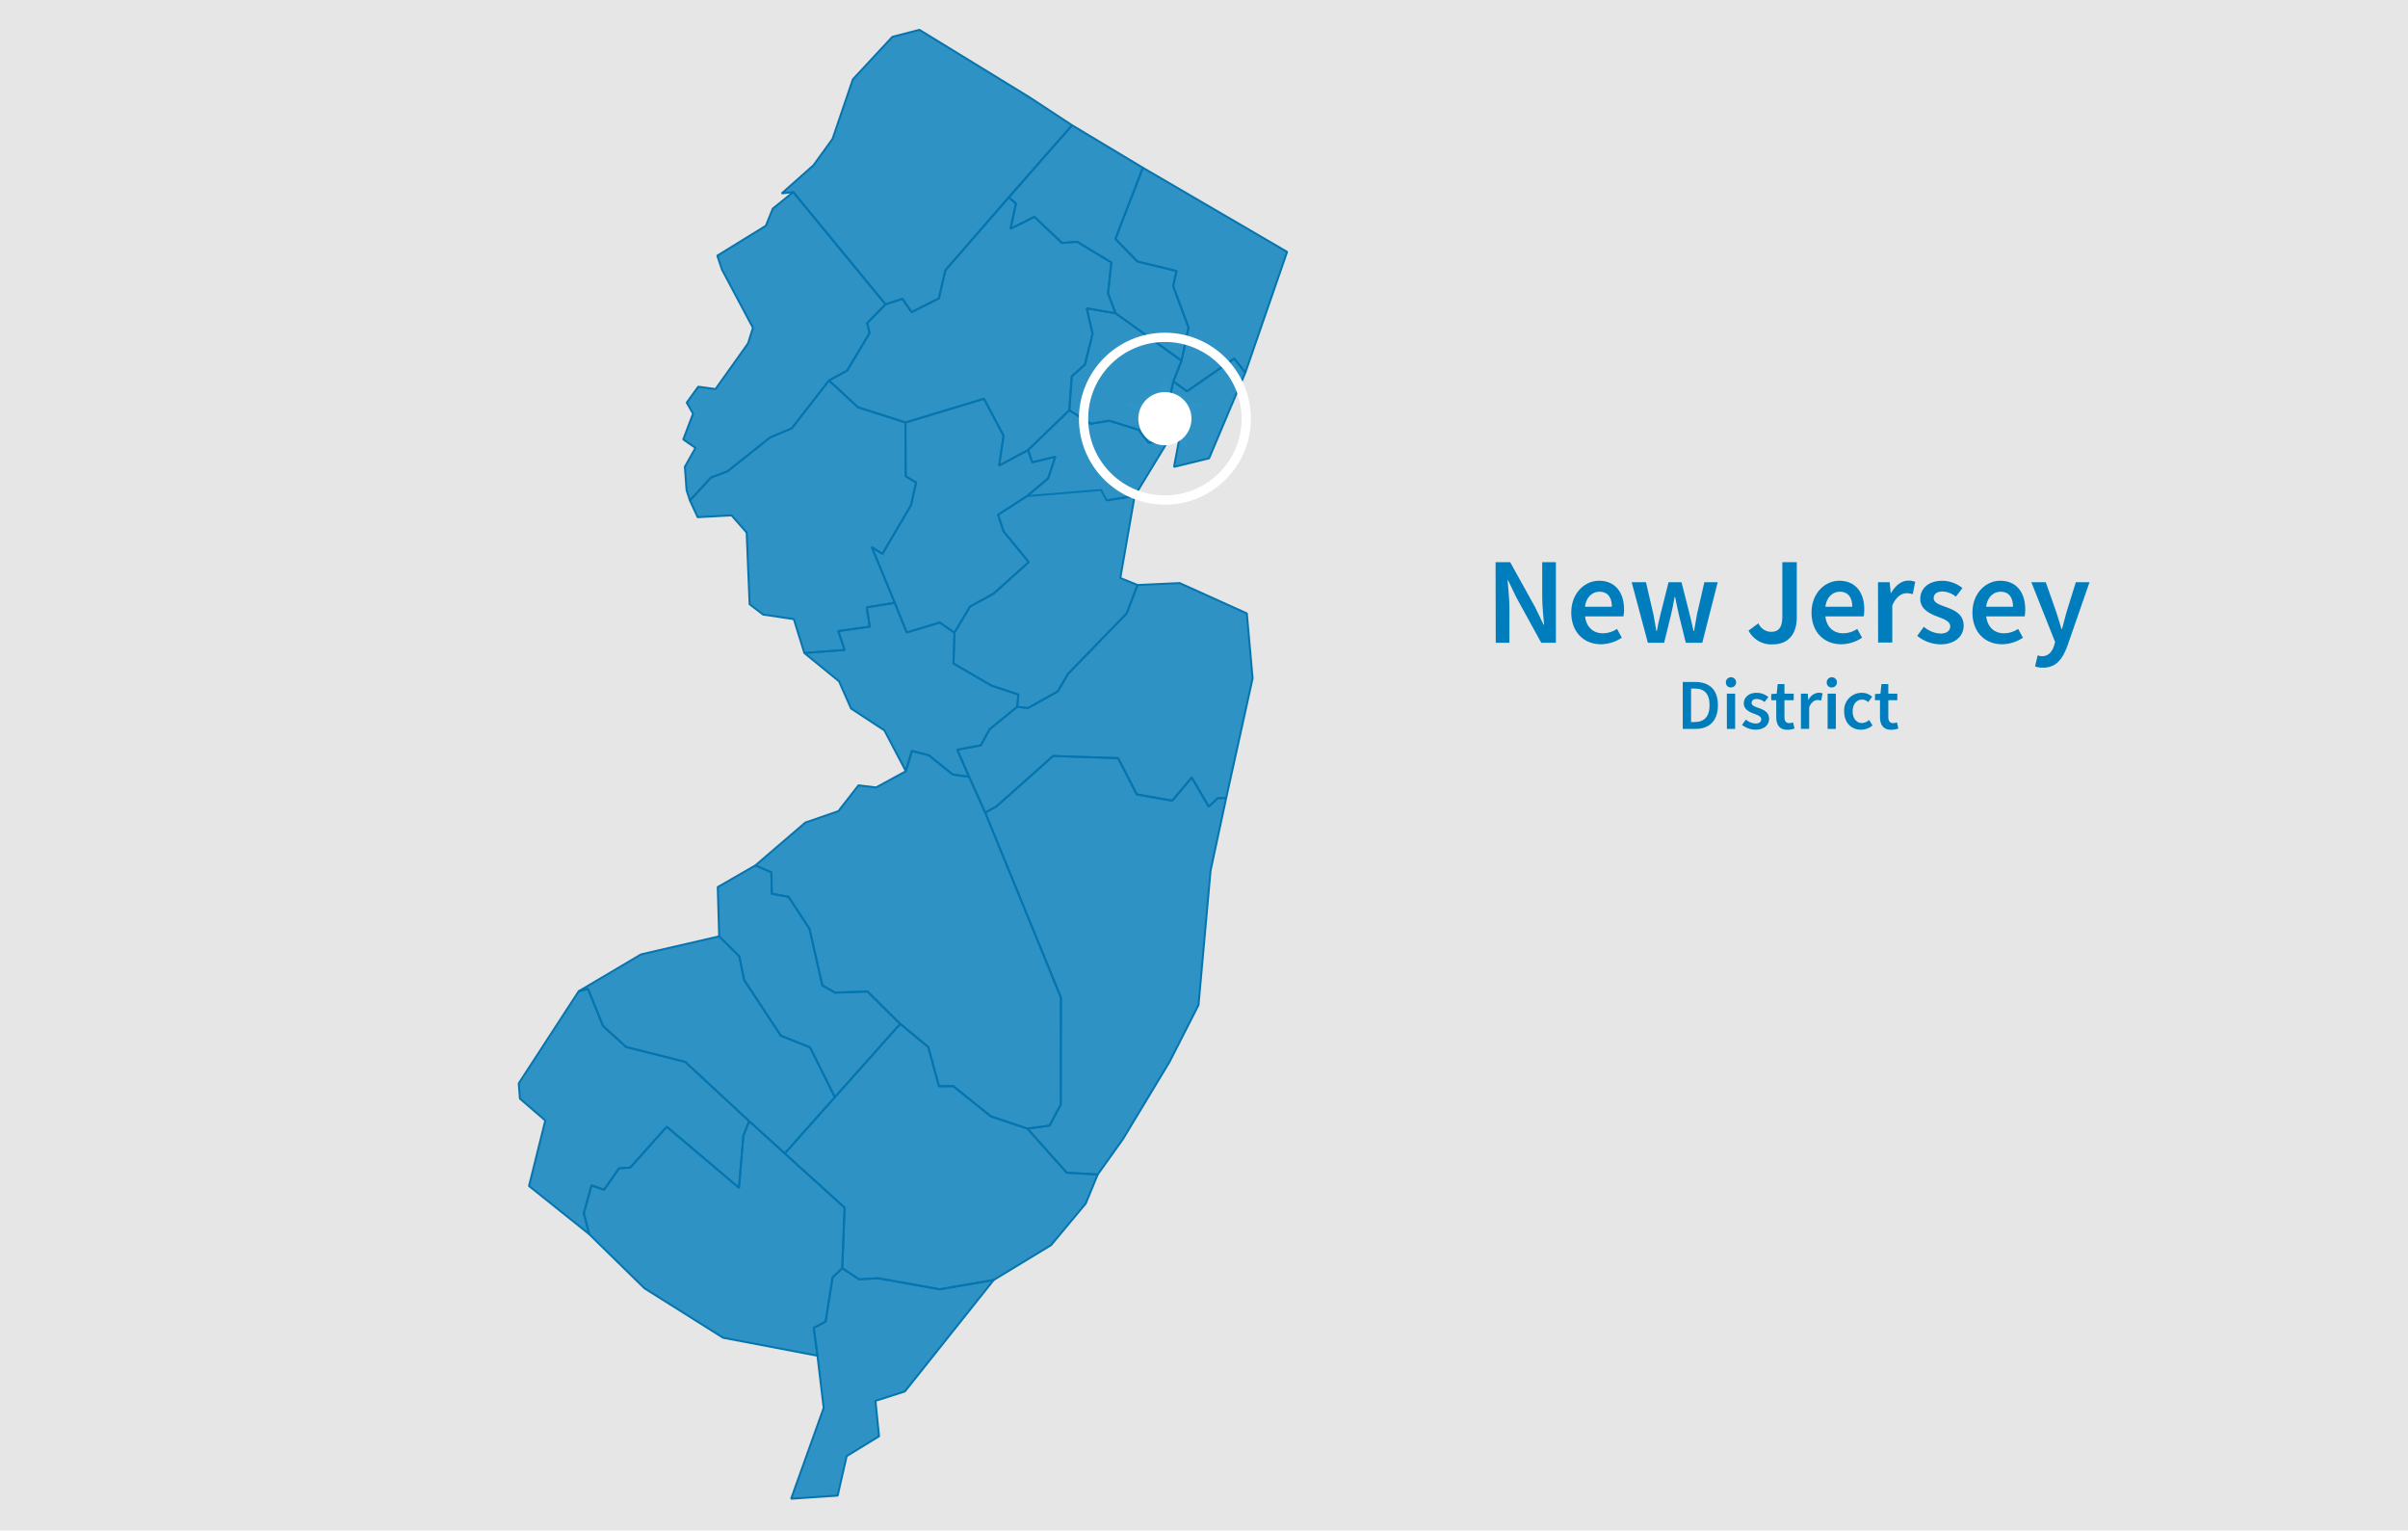 <svg xmlns="http://www.w3.org/2000/svg" xmlns:xlink="http://www.w3.org/1999/xlink" viewBox="0 0 781.32 496.46"><defs><style>.cls-1,.cls-2,.cls-5,.cls-7,.cls-9{fill:none;}.cls-2{clip-rule:evenodd;}.cls-3{fill:#e6e6e6;}.cls-4{clip-path:url(#clip-path-2);}.cls-5{stroke:#f0f0f0;stroke-width:2.54px;}.cls-10,.cls-5,.cls-9{stroke-miterlimit:10;}.cls-6,.cls-8{fill:#007dbc;}.cls-6{opacity:0.8;}.cls-7{stroke:#0675af;stroke-linejoin:bevel;stroke-width:0.64px;}.cls-10,.cls-9{stroke:#fff;}.cls-9{stroke-width:3px;}.cls-10{fill:#fff;}</style><clipPath id="clip-path"><path class="cls-2" d="M634.43,510"/></clipPath><clipPath id="clip-path-2"><polyline class="cls-1" points="699.87 554.23 699.87 -57.77 -92.13 -57.77 -92.13 554.23"/></clipPath></defs><g id="Layer_4" data-name="Layer 4"><rect class="cls-3" x="-16.21" y="-23.4" width="813.74" height="538.15"/></g><g id="Layer_1" data-name="Layer 1"><g class="cls-4"><polygon class="cls-5" points="378.14 125.86 376.05 132.28 369.29 132.28 374.76 136.25 372.67 142.68 378.14 138.71 383.6 142.68 381.51 136.25 386.99 132.28 380.22 132.28 378.14 125.86"/><polygon class="cls-6" points="222.77 159 223.86 162.33 230.71 154.9 236.08 152.87 249.81 141.94 256.93 138.92 268.97 123.42 274.86 120.24 282.13 108.06 281.39 104.78 287.34 98.72 257.38 62.3 250.73 67.69 248.51 73.22 232.74 82.94 234.27 87.48 244.31 106.33 242.72 111.39 232.17 126.2 226.57 125.43 222.82 130.62 224.88 134.17 221.7 142.55 225.66 145.29 222.22 151.41 222.77 159"/><polygon class="cls-7" points="222.77 159 223.86 162.33 230.7 154.9 236.08 152.87 249.81 141.94 256.93 138.92 268.97 123.42 274.86 120.23 282.13 108.06 281.39 104.78 287.34 98.72 257.38 62.3 250.73 67.69 248.51 73.22 232.74 82.93 234.27 87.48 244.31 106.33 242.72 111.38 232.16 126.2 226.57 125.43 222.82 130.61 224.88 134.17 221.7 142.55 225.66 145.29 222.22 151.4 222.77 159"/><polygon class="cls-6" points="368.16 160.87 378.81 143.37 372.59 143.53 369.44 139.44 359.96 136.48 353.91 137.45 346.95 133.06 333.57 145.99 334.94 149.96 342.4 148.15 340.09 155.16 333.24 160.93 357.26 158.94 359.07 162.31 368.16 160.87"/><polygon class="cls-7" points="368.16 160.87 378.81 143.37 372.59 143.53 369.44 139.43 359.96 136.47 353.91 137.45 346.95 133.06 333.57 145.99 334.94 149.96 342.41 148.15 340.08 155.16 333.24 160.92 357.26 158.94 359.07 162.31 368.16 160.87"/><polygon class="cls-6" points="253.65 62.74 257.38 62.3 287.34 98.72 292.8 96.95 295.8 101.25 304.63 96.79 306.74 87.68 347.86 40.63 334.05 31.56 298.33 9.68 289.55 11.95 276.73 25.73 270.15 45.05 263.96 53.59 253.65 62.74"/><polygon class="cls-7" points="253.65 62.74 257.38 62.3 287.34 98.72 292.8 96.95 295.8 101.25 304.63 96.79 306.74 87.68 347.86 40.63 334.05 31.56 298.33 9.68 289.55 11.94 276.73 25.73 270.14 45.05 263.96 53.59 253.65 62.74"/><polygon class="cls-6" points="290.32 195.54 294.2 205.16 304.92 201.94 309.69 205.22 314.75 196.74 322.4 192.55 333.8 182.32 325.63 172.38 323.84 166.97 333.24 160.93 340.09 155.16 342.4 148.15 334.94 149.96 333.57 145.99 324.19 151.01 325.61 141.32 319.27 129.34 293.78 137.05 293.87 154.48 297.23 156.48 295.6 163.84 286.3 179.67 282.84 177.43 290.32 195.54"/><polygon class="cls-7" points="290.32 195.53 294.2 205.16 304.92 201.94 309.69 205.22 314.75 196.74 322.4 192.55 333.79 182.32 325.63 172.38 323.84 166.97 333.24 160.92 340.08 155.16 342.41 148.15 334.94 149.96 333.57 145.99 324.19 151.01 325.61 141.32 319.27 129.34 293.78 137.05 293.87 154.48 297.23 156.48 295.6 163.84 286.3 179.67 282.84 177.43 290.32 195.53"/><polygon class="cls-6" points="168.31 351.42 168.7 356.36 176.93 363.47 171.65 384.7 191.16 400.31 189.43 393.53 191.91 384.51 196.01 385.91 200.87 378.97 204.5 378.72 216.34 365.49 239.78 385.29 241.2 368.37 243.06 363.65 222.34 344.44 203.17 339.61 195.68 332.82 190.8 320.79 187.77 321.54 168.31 351.42"/><polygon class="cls-7" points="168.31 351.42 168.7 356.36 176.93 363.47 171.65 384.7 191.16 400.31 189.43 393.53 191.91 384.51 196.01 385.91 200.87 378.97 204.5 378.71 216.34 365.48 239.78 385.29 241.2 368.37 243.06 363.65 222.34 344.44 203.17 339.61 195.68 332.81 190.8 320.79 187.77 321.53 168.31 351.42"/><polygon class="cls-6" points="327.25 64 329.65 65.99 327.89 74.22 335.63 70.35 344.57 78.81 349.57 78.45 360.61 85.15 359.52 95.18 361.98 101.61 383.37 117.02 385.65 106.25 380.66 92.81 381.74 87.9 369.07 84.83 361.92 77.51 370.83 54.41 347.86 40.63 327.25 64"/><polygon class="cls-7" points="327.25 63.99 329.65 65.99 327.89 74.21 335.63 70.34 344.57 78.8 349.57 78.45 360.6 85.15 359.52 95.18 361.98 101.61 383.37 117.02 385.65 106.25 380.66 92.81 381.74 87.9 369.06 84.83 361.91 77.51 370.83 54.41 347.86 40.63 327.25 63.99"/><polygon class="cls-6" points="319.67 263.59 344.24 323.6 344.17 358.3 340.54 365.11 333.36 366.09 346.11 380.38 356.18 380.96 364.34 369.53 379.44 344.52 388.88 326 392.79 282.4 397.86 258.84 395.17 258.88 392.19 261.62 386.68 252.21 380.36 259.71 368.86 257.68 362.8 245.93 341.7 245.22 323.3 261.58 319.67 263.59"/><polygon class="cls-7" points="319.67 263.58 344.24 323.59 344.17 358.3 340.54 365.11 333.36 366.09 346.11 380.38 356.18 380.96 364.34 369.52 379.44 344.51 388.88 326 392.79 282.4 397.86 258.84 395.17 258.88 392.19 261.62 386.68 252.21 380.36 259.71 368.85 257.68 362.8 245.92 341.7 245.21 323.3 261.58 319.67 263.58"/><polygon class="cls-6" points="293.78 137.05 319.27 129.34 325.61 141.32 324.19 151.01 333.57 145.99 346.95 133.06 347.76 122.09 352.02 118.25 354.52 108.26 352.61 100.02 361.98 101.61 359.52 95.18 360.61 85.15 349.57 78.45 344.57 78.81 335.63 70.35 327.89 74.22 329.65 65.99 327.25 64 306.74 87.68 304.63 96.79 295.8 101.25 292.8 96.95 287.34 98.72 281.39 104.78 282.13 108.06 274.86 120.24 268.97 123.42 278.37 132.11 293.78 137.05"/><polygon class="cls-7" points="293.78 137.05 319.27 129.34 325.61 141.32 324.19 151.01 333.57 145.99 346.95 133.06 347.76 122.09 352.02 118.25 354.52 108.26 352.61 100.02 361.98 101.61 359.52 95.18 360.6 85.15 349.57 78.45 344.57 78.8 335.63 70.34 327.89 74.21 329.65 65.99 327.25 63.99 306.74 87.68 304.63 96.79 295.8 101.25 292.8 96.95 287.34 98.72 281.39 104.78 282.13 108.06 274.86 120.23 268.97 123.42 278.37 132.1 293.78 137.05"/><polygon class="cls-6" points="314.44 251.97 319.67 263.59 323.3 261.58 341.7 245.22 362.8 245.93 368.86 257.68 380.36 259.71 386.68 252.21 392.19 261.62 395.17 258.88 397.86 258.84 406.43 220.06 404.56 198.98 382.76 189.13 369.1 189.76 365.56 199 346.55 218.57 343.23 224.26 333.52 229.68 330.03 229.27 321.1 236.55 318.24 241.77 310.58 243.19 314.44 251.97"/><polygon class="cls-7" points="314.44 251.97 319.67 263.58 323.3 261.58 341.7 245.21 362.8 245.92 368.85 257.68 380.36 259.71 386.68 252.21 392.19 261.62 395.17 258.88 397.86 258.84 406.43 220.05 404.56 198.97 382.76 189.13 369.1 189.76 365.56 198.99 346.54 218.57 343.23 224.25 333.52 229.68 330.03 229.27 321.1 236.54 318.24 241.77 310.58 243.19 314.44 251.97"/><polygon class="cls-6" points="309.69 205.22 309.38 215.24 321.72 222.4 330.44 225.3 330.03 229.27 333.52 229.68 343.23 224.26 346.55 218.57 365.56 199 369.1 189.76 363.51 187.49 368.16 160.87 359.07 162.31 357.26 158.94 333.24 160.93 323.84 166.97 325.63 172.38 333.8 182.32 322.4 192.55 314.75 196.74 309.69 205.22"/><polyline class="cls-7" points="333.24 160.92 323.84 166.97 325.63 172.38 333.79 182.32 322.4 192.55 314.75 196.74 309.69 205.22 309.38 215.24 321.72 222.4 330.44 225.3 330.03 229.27 333.52 229.68 343.23 224.25 346.54 218.57 365.56 198.99 369.1 189.76 363.51 187.49 368.16 160.87 359.07 162.31"/><polygon class="cls-6" points="293.92 250.16 295.89 243.58 301.37 244.98 309.12 251.22 314.44 251.97 310.58 243.19 318.24 241.77 321.1 236.55 330.03 229.27 330.44 225.3 321.72 222.4 309.38 215.24 309.69 205.22 304.92 201.94 294.2 205.16 290.32 195.54 281.23 197 282.2 203.27 272 204.69 274.03 210.83 260.99 211.82 272.24 221 276.14 229.82 286.96 236.92 293.92 250.16"/><polygon class="cls-7" points="293.92 250.16 295.89 243.58 301.37 244.98 309.12 251.22 314.44 251.97 310.58 243.19 318.24 241.77 321.1 236.54 330.03 229.27 330.44 225.3 321.72 222.4 309.38 215.24 309.69 205.22 304.92 201.94 294.2 205.16 290.32 195.53 281.23 197 282.2 203.27 272 204.69 274.03 210.83 260.99 211.82 272.24 221 276.14 229.82 286.96 236.92 293.92 250.16"/><polygon class="cls-6" points="260.99 211.82 274.03 210.83 272 204.69 282.2 203.27 281.23 197 290.32 195.54 282.84 177.43 286.3 179.67 295.6 163.84 297.23 156.48 293.87 154.48 293.78 137.05 278.37 132.11 268.97 123.42 256.93 138.92 249.81 141.94 236.08 152.87 230.71 154.9 223.86 162.33 226.37 167.76 237.38 167.17 242.27 172.76 243.23 196.01 247.61 199.35 257.58 200.84 260.99 211.82"/><polygon class="cls-7" points="260.99 211.82 274.03 210.83 272 204.69 282.2 203.27 281.23 197 290.32 195.53 282.84 177.43 286.3 179.67 295.6 163.84 297.23 156.48 293.87 154.48 293.78 137.05 278.37 132.1 268.97 123.42 256.93 138.92 249.81 141.94 236.08 152.87 230.7 154.9 223.86 162.33 226.37 167.76 237.37 167.17 242.27 172.76 243.23 196.01 247.61 199.35 257.58 200.83 260.99 211.82"/><polygon class="cls-6" points="384.48 132.5 380.94 151.44 392.31 148.67 404.08 120.86 400.44 116.3 385.14 126.94 380.72 123.7 378.54 133.7 384.48 132.5"/><polygon class="cls-7" points="384.48 132.5 380.94 151.44 392.31 148.66 404.08 120.85 400.44 116.3 385.14 126.94 380.72 123.69 378.53 133.69 384.48 132.5"/><polygon class="cls-6" points="243.06 363.65 254.63 374.15 270.88 355.89 262.85 339.76 253.35 335.95 241.46 317.88 239.87 310.17 233.36 303.72 208.02 309.56 187.77 321.54 190.8 320.79 195.68 332.82 203.17 339.61 222.34 344.44 243.06 363.65"/><polygon class="cls-7" points="243.06 363.65 254.63 374.15 270.88 355.89 262.85 339.76 253.35 335.94 241.45 317.87 239.87 310.17 233.35 303.72 208.02 309.56 187.77 321.53 190.8 320.79 195.68 332.81 203.17 339.61 222.34 344.44 243.06 363.65"/><polygon class="cls-6" points="346.95 133.06 353.91 137.45 359.96 136.48 369.44 139.44 372.59 143.53 378.81 143.37 384.48 132.5 378.54 133.7 380.72 123.7 383.37 117.02 361.98 101.61 352.61 100.02 354.52 108.26 352.02 118.25 347.76 122.09 346.95 133.06"/><polygon class="cls-7" points="346.95 133.06 353.91 137.45 359.96 136.47 369.44 139.43 372.59 143.53 378.81 143.37 384.48 132.5 378.53 133.69 380.72 123.69 383.37 117.02 361.98 101.61 352.61 100.02 354.52 108.26 352.02 118.25 347.76 122.09 346.95 133.06"/><polygon class="cls-6" points="191.16 400.31 209.1 417.89 234.63 433.93 265.24 439.75 264.05 430.72 267.89 428.68 270.15 414.39 273.29 411.37 274.06 391.72 243.06 363.65 241.2 368.37 239.78 385.29 216.34 365.49 204.5 378.72 200.87 378.97 196.01 385.91 191.91 384.51 189.43 393.53 191.16 400.31"/><polygon class="cls-7" points="191.16 400.31 209.1 417.88 234.63 433.93 265.24 439.75 264.05 430.71 267.89 428.68 270.14 414.38 273.29 411.37 274.06 391.72 243.06 363.65 241.2 368.37 239.78 385.29 216.34 365.48 204.5 378.71 200.87 378.97 196.01 385.91 191.91 384.51 189.43 393.53 191.16 400.31"/><polygon class="cls-6" points="265.24 439.75 267.26 456.7 256.7 486.14 271.79 485.14 274.72 472.32 285.23 465.89 284.06 454.41 293.62 451.34 322.43 415.19 304.89 418.2 284.92 414.62 278.74 414.97 273.29 411.37 270.15 414.39 267.89 428.68 264.05 430.72 265.24 439.75"/><polygon class="cls-7" points="265.24 439.75 267.26 456.69 256.7 486.14 271.79 485.13 274.72 472.32 285.23 465.88 284.06 454.4 293.61 451.34 322.43 415.18 304.89 418.2 284.91 414.62 278.74 414.97 273.29 411.37 270.14 414.38 267.89 428.68 264.05 430.71 265.24 439.75"/><polygon class="cls-6" points="233.36 303.72 239.87 310.17 241.46 317.88 253.35 335.95 262.85 339.76 270.88 355.89 292.1 332.11 281.44 321.6 270.99 321.99 266.83 319.66 262.67 301.29 255.86 290.9 250.44 289.9 250.28 282.95 245.1 280.71 232.89 287.74 233.36 303.72"/><polygon class="cls-7" points="233.35 303.72 239.87 310.17 241.45 317.87 253.35 335.94 262.85 339.76 270.88 355.89 292.09 332.11 281.44 321.6 270.99 321.99 266.83 319.65 262.66 301.28 255.86 290.9 250.44 289.9 250.28 282.95 245.1 280.71 232.89 287.74 233.35 303.72"/><polygon class="cls-6" points="245.1 280.71 250.28 282.95 250.44 289.9 255.86 290.9 262.67 301.29 266.83 319.66 270.99 321.99 281.44 321.6 292.1 332.11 301.2 339.65 304.65 352.34 309.3 352.32 321.5 362.13 333.36 366.09 340.54 365.11 344.17 358.3 344.24 323.6 319.67 263.59 314.44 251.97 309.12 251.22 301.37 244.98 295.89 243.58 293.92 250.16 284.27 255.42 278.56 254.73 272.03 263.11 261.31 266.81 245.1 280.71"/><polygon class="cls-7" points="245.1 280.71 250.28 282.95 250.44 289.9 255.86 290.9 262.66 301.28 266.83 319.65 270.99 321.99 281.44 321.6 292.09 332.11 301.2 339.64 304.65 352.34 309.3 352.32 321.5 362.12 333.36 366.09 340.54 365.11 344.17 358.3 344.24 323.59 319.67 263.58 314.44 251.97 309.12 251.22 301.37 244.98 295.89 243.58 293.92 250.16 284.27 255.42 278.56 254.73 272.03 263.11 261.31 266.81 245.1 280.71"/><polygon class="cls-6" points="370.83 54.41 361.92 77.51 369.07 84.83 381.74 87.9 380.66 92.81 385.65 106.25 383.37 117.02 380.72 123.7 385.14 126.94 400.44 116.3 404.08 120.86 417.61 81.7 370.83 54.41"/><polygon class="cls-7" points="370.83 54.41 361.91 77.51 369.06 84.83 381.74 87.9 380.66 92.81 385.65 106.25 383.37 117.02 380.72 123.69 385.14 126.94 400.44 116.3 404.08 120.85 417.62 81.7 370.83 54.41"/><polygon class="cls-6" points="273.29 411.37 278.74 414.97 284.92 414.62 304.89 418.2 322.43 415.19 341.04 403.9 352.3 390.4 356.18 380.96 346.11 380.38 333.36 366.09 321.5 362.13 309.3 352.32 304.65 352.34 301.2 339.65 292.1 332.11 254.63 374.15 274.06 391.72 273.29 411.37"/><polygon class="cls-7" points="273.29 411.37 278.74 414.97 284.91 414.62 304.89 418.2 322.43 415.18 341.03 403.89 352.29 390.39 356.18 380.96 346.11 380.38 333.36 366.09 321.5 362.12 309.3 352.32 304.65 352.34 301.2 339.64 292.09 332.11 254.63 374.15 274.06 391.72 273.29 411.37"/></g><path class="cls-8" d="M485.27,182.34H490l8.16,14.72,2.68,5.56H501c-.2-2.68-.6-6-.6-8.92V182.34h4.44v26.15h-4.76L492,193.78l-2.68-5.56h-.16c.2,2.76.6,5.92.6,8.84v11.43h-4.44Z"/><path class="cls-8" d="M509.83,198.7c0-6.4,4.44-10.32,9-10.32,5.32,0,8.12,3.84,8.12,9.32a10.72,10.72,0,0,1-.2,2.24H514.31c.4,3.48,2.64,5.48,5.8,5.48a8.2,8.2,0,0,0,4.56-1.44l1.56,2.87a12.39,12.39,0,0,1-6.72,2.12C514.07,209,509.83,205.18,509.83,198.7ZM523,196.82c0-3-1.32-4.88-4-4.88-2.32,0-4.32,1.72-4.72,4.88Z"/><path class="cls-8" d="M529.43,188.86h4.64l2.36,10.2c.4,1.88.68,3.72,1,5.64h.16c.36-1.92.76-3.8,1.24-5.64l2.56-10.2h4.2l2.6,10.2c.47,1.88.88,3.72,1.31,5.64h.16c.37-1.92.68-3.76,1-5.64l2.36-10.2h4.32l-5,19.63H547l-2.28-9.15c-.44-1.84-.76-3.64-1.2-5.72h-.16c-.36,2.08-.72,3.92-1.16,5.76l-2.24,9.11h-5.28Z"/><path class="cls-8" d="M567.35,204.54l3.2-2.36a4.57,4.57,0,0,0,4.08,2.76c2.44,0,3.68-1.32,3.68-5V182.34H583v18c0,4.76-2.33,8.67-7.8,8.67A8.28,8.28,0,0,1,567.35,204.54Z"/><path class="cls-8" d="M587.79,198.7c0-6.4,4.44-10.32,9-10.32,5.31,0,8.11,3.84,8.11,9.32a10.72,10.72,0,0,1-.2,2.24H592.27c.4,3.48,2.64,5.48,5.8,5.48a8.2,8.2,0,0,0,4.55-1.44l1.56,2.87a12.36,12.36,0,0,1-6.71,2.12C592,209,587.79,205.18,587.79,198.7ZM601,196.82c0-3-1.33-4.88-4-4.88-2.32,0-4.32,1.72-4.72,4.88Z"/><path class="cls-8" d="M609.35,188.86h3.8l.32,3.48h.16c1.4-2.56,3.47-4,5.55-4a5,5,0,0,1,2.24.4l-.8,4a6.42,6.42,0,0,0-2-.32c-1.55,0-3.43,1.08-4.63,4v12h-4.6Z"/><path class="cls-8" d="M622.07,206.25l2.16-2.95a8.71,8.71,0,0,0,5.43,2.2c2.12,0,3.12-1,3.12-2.36,0-1.64-2.12-2.36-4.2-3.16-2.59-1-5.51-2.44-5.51-5.72,0-3.44,2.76-5.88,7.15-5.88a10.6,10.6,0,0,1,6.52,2.36l-2.12,2.8a7.31,7.31,0,0,0-4.32-1.68c-1.95,0-2.87.92-2.87,2.16,0,1.56,2,2.16,4.07,2.92,2.68,1,5.64,2.28,5.64,6,0,3.35-2.68,6.07-7.64,6.07A12.43,12.43,0,0,1,622.07,206.25Z"/><path class="cls-8" d="M640,198.7c0-6.4,4.44-10.32,9-10.32,5.32,0,8.12,3.84,8.12,9.32a10.72,10.72,0,0,1-.2,2.24H644.47c.4,3.48,2.64,5.48,5.79,5.48a8.2,8.2,0,0,0,4.56-1.44l1.56,2.87a12.39,12.39,0,0,1-6.72,2.12C644.23,209,640,205.18,640,198.7Zm13.15-1.88c0-3-1.32-4.88-4-4.88-2.31,0-4.31,1.72-4.71,4.88Z"/><path class="cls-8" d="M660.31,216.17l.84-3.6a4.83,4.83,0,0,0,1.39.28c2.08,0,3.29-1.4,3.92-3.36l.36-1.24-7.71-19.39h4.68l3.39,9.64c.56,1.72,1.12,3.68,1.72,5.52h.16c.48-1.8,1-3.76,1.48-5.52l3-9.64h4.44l-7.12,20.51c-1.64,4.44-3.68,7.2-8,7.2A7.64,7.64,0,0,1,660.31,216.17Z"/><path class="cls-8" d="M546,221.2H550c4.66,0,7.41,2.52,7.41,7.55s-2.75,7.68-7.27,7.68H546Zm3.88,13c3.08,0,4.82-1.75,4.82-5.49s-1.74-5.36-4.82-5.36h-1.18v10.85Z"/><path class="cls-8" d="M560,221.48a1.66,1.66,0,1,1,1.65,1.51A1.54,1.54,0,0,1,560,221.48Zm.3,3.52H563v11.43h-2.68Z"/><path class="cls-8" d="M565.23,235.13l1.26-1.73a5.08,5.08,0,0,0,3.17,1.28c1.23,0,1.81-.58,1.81-1.37,0-1-1.23-1.37-2.44-1.84-1.52-.56-3.22-1.42-3.22-3.33s1.61-3.42,4.17-3.42a6.22,6.22,0,0,1,3.8,1.37l-1.24,1.63a4.25,4.25,0,0,0-2.51-1c-1.14,0-1.68.54-1.68,1.26,0,.91,1.14,1.26,2.38,1.7,1.56.58,3.28,1.33,3.28,3.47,0,2-1.56,3.54-4.45,3.54A7.29,7.29,0,0,1,565.23,235.13Z"/><path class="cls-8" d="M576.34,232.56v-5.44h-1.63v-2l1.77-.11.32-3.12H579V225H582v2.12H579v5.44c0,1.36.51,2,1.6,2a3.29,3.29,0,0,0,1.19-.26l.47,2a7.3,7.3,0,0,1-2.33.42C577.31,236.71,576.34,235,576.34,232.56Z"/><path class="cls-8" d="M584.34,225h2.22l.18,2h.09a3.89,3.89,0,0,1,3.24-2.3,2.91,2.91,0,0,1,1.3.23l-.46,2.33a3.67,3.67,0,0,0-1.19-.19c-.91,0-2,.63-2.7,2.35v7h-2.68Z"/><path class="cls-8" d="M592.72,221.48a1.66,1.66,0,1,1,1.66,1.51A1.54,1.54,0,0,1,592.72,221.48ZM593,225h2.67v11.43H593Z"/><path class="cls-8" d="M598.38,230.73a5.64,5.64,0,0,1,5.73-6,4.92,4.92,0,0,1,3.35,1.28l-1.3,1.74a2.82,2.82,0,0,0-1.91-.83c-1.84,0-3.12,1.51-3.12,3.82s1.26,3.79,3,3.79a3.79,3.79,0,0,0,2.35-1l1.09,1.77a5.71,5.71,0,0,1-3.72,1.4C600.78,236.71,598.38,234.52,598.38,230.73Z"/><path class="cls-8" d="M610,232.56v-5.44h-1.63v-2l1.77-.11.33-3.12h2.23V225h2.92v2.12h-2.92v5.44c0,1.36.52,2,1.61,2a3.29,3.29,0,0,0,1.19-.26l.46,2a7.23,7.23,0,0,1-2.32.42C611,236.71,610,235,610,232.56Z"/></g><g id="Layer_3" data-name="Layer 3"><circle class="cls-9" cx="377.97" cy="135.81" r="26.39"/><circle class="cls-10" cx="377.97" cy="135.81" r="8.13"/></g></svg>